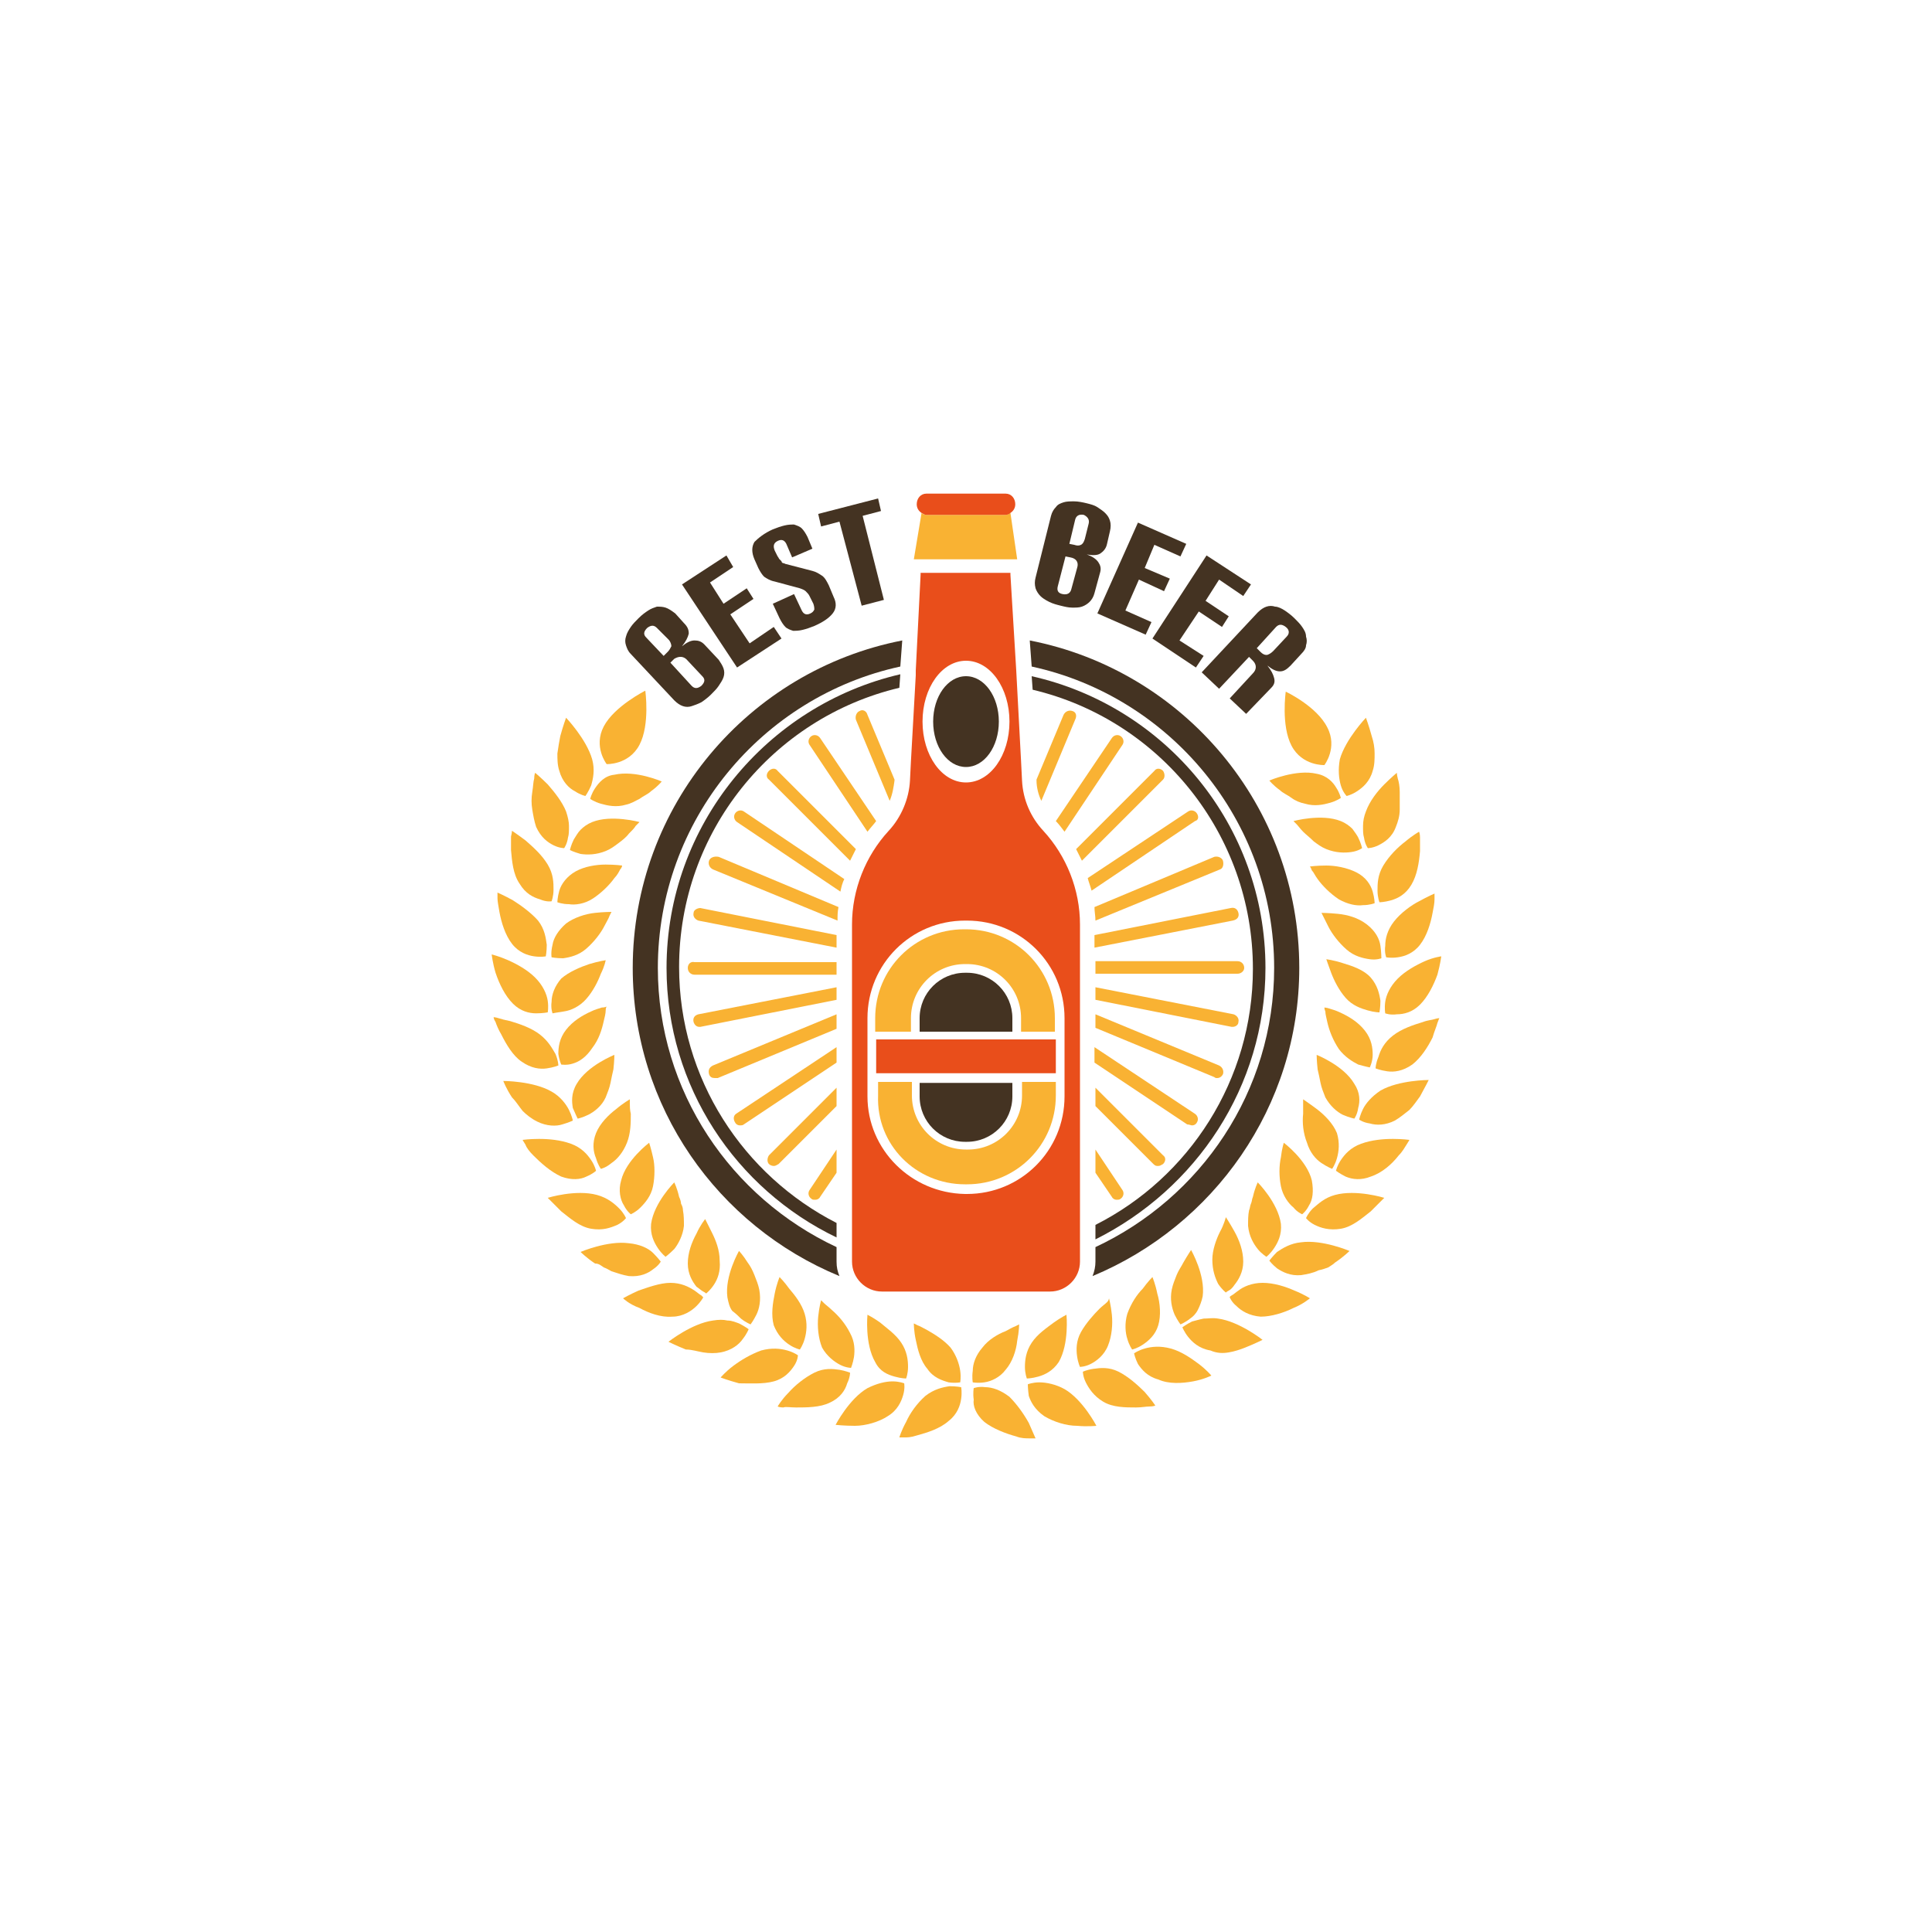 <?xml version="1.0" encoding="utf-8"?>
<!-- Generator: Adobe Illustrator 24.1.2, SVG Export Plug-In . SVG Version: 6.00 Build 0)  -->
<svg version="1.1" id="Layer_2" xmlns="http://www.w3.org/2000/svg" xmlns:xlink="http://www.w3.org/1999/xlink" x="0px" y="0px"
	 viewBox="0 0 200 200" style="enable-background:new 0 0 200 200;" xml:space="preserve">
<style type="text/css">
	.st0{fill:#443322;}
	.st1{fill:#F9B233;}
	.st2{fill:#E94E1B;}
</style>
<g>
	<g>
		<path class="st0" d="M131,100.2c0-14.8-10.4-27.1-24.2-30.2l0.1,1.4c13.1,3.1,22.8,14.9,22.8,28.9c0,11.5-6.6,21.6-16.3,26.5v1.5
			C123.8,123.1,131,112.5,131,100.2z"/>
		<path class="st0" d="M69,100.2c0,12.3,7.2,22.9,17.6,27.9v-1.5c-9.6-4.9-16.3-14.9-16.3-26.5c0-14,9.7-25.8,22.8-28.9l0.1-1.4
			C79.4,73,69,85.4,69,100.2z"/>
		<path class="st0" d="M131.9,100.2c0,12.8-7.6,23.8-18.5,28.9v1.5c0,0.5-0.1,1-0.3,1.5c12.5-5.2,21.4-17.5,21.4-31.9
			c0-16.8-12-30.8-27.9-33.9l0.2,2.7C121.1,72.1,131.9,84.9,131.9,100.2z"/>
		<path class="st0" d="M86.6,129.1C75.7,124,68.1,113,68.1,100.2c0-15.3,10.8-28.1,25.1-31.2l0.2-2.7c-15.9,3.1-27.9,17.1-27.9,33.9
			c0,14.4,8.8,26.7,21.4,31.9c-0.2-0.5-0.3-0.9-0.3-1.5V129.1z"/>
		<path class="st1" d="M128.8,100.2c0-0.4-0.3-0.7-0.7-0.7h-14.7v1.3h14.7C128.5,100.8,128.8,100.5,128.8,100.2z"/>
		<path class="st1" d="M71.2,100.2c0,0.4,0.3,0.7,0.7,0.7h14.7v-1.3H71.9C71.5,99.5,71.2,99.8,71.2,100.2z"/>
		<path class="st1" d="M119.9,120.7c0.2,0,0.3-0.1,0.5-0.2c0.3-0.3,0.3-0.7,0-0.9l-7-7v1.9l6,6C119.6,120.7,119.7,120.7,119.9,120.7
			z"/>
		<path class="st1" d="M79.6,79.8c-0.3,0.3-0.3,0.7,0,0.9l8.4,8.4c0.2-0.4,0.4-0.8,0.6-1.2l-8.1-8.1C80.3,79.5,79.9,79.5,79.6,79.8z
			"/>
		<path class="st1" d="M120.4,79.8c-0.3-0.3-0.7-0.3-0.9,0l-8.1,8.1c0.2,0.4,0.4,0.8,0.6,1.2l8.4-8.4
			C120.6,80.5,120.6,80.1,120.4,79.8z"/>
		<path class="st1" d="M79.6,120.5c0.1,0.1,0.3,0.2,0.5,0.2c0.2,0,0.3-0.1,0.5-0.2l6-6v-1.9l-7,7C79.4,119.9,79.4,120.3,79.6,120.5z
			"/>
		<path class="st1" d="M126,111.6c0.3,0,0.5-0.2,0.6-0.4c0.1-0.3,0-0.7-0.4-0.9l-12.8-5.3v1.4l12.3,5.1
			C125.8,111.6,125.9,111.6,126,111.6z"/>
		<path class="st1" d="M73.4,89.1c-0.1,0.3,0,0.7,0.4,0.9l12.9,5.3c0-0.5,0-0.9,0.1-1.4l-12.4-5.2C73.9,88.6,73.5,88.8,73.4,89.1z"
			/>
		<path class="st1" d="M111,73.6c-0.3-0.1-0.7,0-0.9,0.4l-2.8,6.7l0,0.1c0,0.7,0.2,1.5,0.5,2.1l3.5-8.4
			C111.5,74.1,111.4,73.7,111,73.6z"/>
		<path class="st1" d="M126.6,89.1c-0.1-0.3-0.5-0.5-0.9-0.4l-12.4,5.2c0,0.5,0.1,0.9,0.1,1.4l12.9-5.3
			C126.6,89.9,126.7,89.5,126.6,89.1z"/>
		<path class="st1" d="M73.4,111.2c0.1,0.3,0.3,0.4,0.6,0.4c0.1,0,0.2,0,0.3,0l12.3-5.1V105l-12.8,5.3
			C73.4,110.5,73.3,110.8,73.4,111.2z"/>
		<path class="st1" d="M89,73.6c-0.3,0.1-0.5,0.5-0.4,0.9l3.5,8.4c0.3-0.7,0.4-1.4,0.5-2.1l0-0.1l-2.8-6.7
			C89.7,73.6,89.3,73.4,89,73.6z"/>
		<path class="st1" d="M71.8,105.8c0.1,0.3,0.3,0.5,0.6,0.5c0,0,0.1,0,0.1,0l14.1-2.8v-1.3L72.3,105
			C71.9,105.1,71.7,105.4,71.8,105.8z"/>
		<path class="st1" d="M128.2,94.5c-0.1-0.4-0.4-0.6-0.8-0.5l-14.1,2.8v1.3l14.3-2.8C128.1,95.2,128.3,94.9,128.2,94.5z"/>
		<path class="st1" d="M76.1,84.2c-0.2,0.3-0.1,0.7,0.2,0.9L87,92.3c0.1-0.5,0.2-0.9,0.4-1.3L77,84C76.7,83.8,76.3,83.9,76.1,84.2z"
			/>
		<path class="st1" d="M123.4,116.5c0.2,0,0.4-0.1,0.5-0.3c0.2-0.3,0.1-0.7-0.2-0.9l-10.4-6.9v1.6l9.6,6.4
			C123.1,116.4,123.3,116.5,123.4,116.5z"/>
		<path class="st1" d="M84,124.1c0.1,0.1,0.2,0.1,0.4,0.1c0.2,0,0.4-0.1,0.5-0.3l1.7-2.5V119l-2.8,4.2
			C83.6,123.5,83.7,123.9,84,124.1z"/>
		<path class="st1" d="M116,76.2c-0.3-0.2-0.7-0.1-0.9,0.2l-5.8,8.6c0.3,0.3,0.6,0.7,0.9,1.1l6-9C116.4,76.8,116.3,76.4,116,76.2z"
			/>
		<path class="st1" d="M127.6,106.3c0.3,0,0.6-0.2,0.6-0.5c0.1-0.4-0.2-0.7-0.5-0.8l-14.3-2.8v1.3l14.1,2.8
			C127.5,106.3,127.6,106.3,127.6,106.3z"/>
		<path class="st1" d="M71.8,94.5c-0.1,0.4,0.2,0.7,0.5,0.8l14.3,2.8v-1.3L72.5,94C72.2,94,71.8,94.2,71.8,94.5z"/>
		<path class="st1" d="M123.9,84.2c-0.2-0.3-0.6-0.4-0.9-0.2l-10.4,6.9c0.1,0.4,0.3,0.9,0.4,1.3l10.7-7.2
			C124.1,84.9,124.1,84.5,123.9,84.2z"/>
		<path class="st1" d="M76.1,116.2c0.1,0.2,0.3,0.3,0.5,0.3c0.1,0,0.3,0,0.4-0.1l9.6-6.4v-1.6l-10.4,6.9
			C75.9,115.5,75.9,115.9,76.1,116.2z"/>
		<path class="st1" d="M84,76.2c-0.3,0.2-0.4,0.6-0.2,0.9l6,9c0.3-0.4,0.6-0.7,0.9-1.1l-5.8-8.6C84.7,76.1,84.3,76,84,76.2z"/>
		<path class="st1" d="M115.6,124.2c0.1,0,0.3,0,0.4-0.1c0.3-0.2,0.4-0.6,0.2-0.9l-2.8-4.2v2.4l1.7,2.5
			C115.2,124.1,115.4,124.2,115.6,124.2z"/>
		<path class="st1" d="M94.9,148.6c1.1-0.3,2.4-0.7,3.3-1.5c0.9-0.7,1.2-1.6,1.3-2.3c0.1-0.7,0-1.2,0-1.2s-0.5-0.1-1.2-0.1
			c-0.7,0.1-1.6,0.3-2.5,1c-0.9,0.8-1.6,1.8-2,2.7c-0.5,0.9-0.7,1.6-0.7,1.6s0.2,0,0.6,0C93.9,148.8,94.3,148.8,94.9,148.6z"/>
		<path class="st1" d="M98.2,143.1c0.7,0.1,1.2,0,1.2,0s0.1-0.5,0-1.2c-0.1-0.7-0.4-1.6-1-2.4c-0.7-0.8-1.7-1.4-2.4-1.8
			c-0.4-0.2-0.7-0.4-1-0.5c-0.2-0.1-0.4-0.2-0.4-0.2s0,0.8,0.2,1.7c0.2,1,0.5,2.2,1.2,3C96.6,142.6,97.5,142.9,98.2,143.1z"/>
		<path class="st1" d="M88.5,147.6c1.1,0,2.5-0.4,3.4-1c1-0.6,1.4-1.5,1.6-2.2c0.2-0.7,0.1-1.2,0.1-1.2s-0.5-0.2-1.2-0.2
			c-0.7,0-1.6,0.2-2.6,0.7c-1.9,1.1-3.3,3.8-3.3,3.8S87.4,147.6,88.5,147.6z"/>
		<path class="st1" d="M92.6,142.5c0.7,0.2,1.2,0.2,1.2,0.2s0.2-0.5,0.2-1.2c0-0.7-0.1-1.6-0.7-2.5c-0.6-0.9-1.5-1.5-2.2-2.1
			c-0.7-0.5-1.3-0.8-1.3-0.8s-0.3,3,0.8,4.9C91.1,142,91.9,142.3,92.6,142.5z"/>
		<path class="st1" d="M82.4,145.7c1.1,0,2.5,0,3.5-0.5c1.1-0.5,1.6-1.3,1.8-2c0.3-0.6,0.3-1.1,0.3-1.1s-0.5-0.2-1.1-0.3
			c-0.7-0.1-1.6-0.2-2.6,0.3c-1,0.5-2,1.3-2.7,2.1c-0.7,0.7-1.1,1.4-1.1,1.4s0.2,0.1,0.6,0.1C81.3,145.6,81.8,145.7,82.4,145.7z"/>
		<path class="st1" d="M87,141.3c0.6,0.3,1.1,0.3,1.1,0.3s0.2-0.5,0.3-1.1c0.1-0.7,0.1-1.6-0.4-2.5c-0.5-1-1.2-1.8-1.9-2.4
			c-0.3-0.3-0.6-0.5-0.8-0.7c-0.2-0.2-0.3-0.3-0.3-0.3s-0.2,0.7-0.3,1.7c-0.1,1,0,2.2,0.4,3.2C85.6,140.4,86.4,141,87,141.3z"/>
		<path class="st1" d="M80.1,143c1.1-0.3,1.7-1,2.1-1.6c0.4-0.6,0.4-1.1,0.4-1.1s-0.4-0.3-1.1-0.5c-0.7-0.2-1.6-0.3-2.7,0
			c-1.1,0.4-2.1,1-2.9,1.6c-0.8,0.6-1.3,1.2-1.3,1.2s0.8,0.3,1.9,0.6C77.6,143.2,79,143.3,80.1,143z"/>
		<path class="st1" d="M81.7,139.2c0.6,0.4,1.1,0.5,1.1,0.5s0.3-0.4,0.5-1.1c0.2-0.7,0.3-1.6,0-2.6c-0.3-1-1-1.9-1.6-2.6
			c-0.5-0.7-1-1.2-1-1.2s-0.3,0.7-0.5,1.7c-0.2,1-0.4,2.2-0.1,3.3C80.5,138.2,81.1,138.8,81.7,139.2z"/>
		<path class="st1" d="M72.8,140c0.6,0.1,1.3,0.1,1.8,0c1.1-0.2,1.9-0.8,2.3-1.4c0.4-0.5,0.6-1,0.6-1s-0.4-0.3-1-0.6
			c-0.3-0.1-0.7-0.3-1.2-0.3c-0.4-0.1-0.9-0.1-1.5,0c-2.2,0.3-4.6,2.2-4.6,2.2s0.8,0.4,1.8,0.8C71.6,139.7,72.2,139.9,72.8,140z"/>
		<path class="st1" d="M76.7,136.5c0.5,0.4,1,0.6,1,0.6s0.3-0.4,0.6-1c0.3-0.6,0.5-1.5,0.3-2.6c-0.1-0.5-0.3-1-0.5-1.5
			c-0.2-0.5-0.4-0.9-0.7-1.3c-0.5-0.8-0.9-1.2-0.9-1.2s-1.5,2.6-1.2,4.8c0.1,0.5,0.2,1,0.5,1.4C76.2,136,76.5,136.3,76.7,136.5z"/>
		<path class="st1" d="M69.6,136.3c1.1,0,2-0.6,2.5-1.1c0.5-0.5,0.7-0.9,0.7-0.9s-0.1-0.1-0.2-0.2c-0.2-0.1-0.4-0.3-0.7-0.5
			c-0.6-0.4-1.4-0.8-2.5-0.8c-1.1,0-2.4,0.5-3.3,0.8c-0.9,0.4-1.6,0.8-1.6,0.8s0.6,0.6,1.7,1C67.1,135.9,68.4,136.4,69.6,136.3z"/>
		<path class="st1" d="M72.8,133.7c0.2,0.1,0.3,0.2,0.3,0.2s0.4-0.3,0.8-0.9c0.4-0.6,0.7-1.4,0.6-2.5c0-1.1-0.4-2.1-0.8-2.9
			c-0.4-0.8-0.7-1.4-0.7-1.4s-0.5,0.6-0.9,1.5c-0.5,0.9-0.9,2-0.9,3.1c0,1.1,0.5,1.9,0.9,2.4C72.4,133.4,72.6,133.6,72.8,133.7z"/>
		<path class="st1" d="M62.5,131.2c0.3,0.1,0.6,0.3,0.8,0.4c0.6,0.2,1.2,0.4,1.8,0.5c1.2,0.1,2-0.3,2.5-0.7c0.6-0.4,0.8-0.8,0.8-0.8
			s-0.3-0.4-0.8-0.9c-0.5-0.5-1.4-0.9-2.5-1c-2.2-0.3-5,0.9-5,0.9s0.6,0.6,1.5,1.2C62,130.8,62.2,131,62.5,131.2z"/>
		<path class="st1" d="M68.1,129.2c0.4,0.6,0.8,0.9,0.8,0.9s0.4-0.3,0.9-0.8c0.4-0.5,0.9-1.4,1-2.4c0-0.5,0-1.1-0.1-1.6
			c0-0.3-0.1-0.5-0.2-0.7c0-0.2-0.1-0.5-0.2-0.7c-0.2-0.9-0.5-1.5-0.5-1.5s-2.1,2.1-2.4,4.3C67.3,127.8,67.7,128.6,68.1,129.2z"/>
		<path class="st1" d="M58.1,125.4c0.9,0.7,1.9,1.6,3.1,1.8c1.2,0.2,2-0.1,2.7-0.4c0.6-0.3,0.9-0.7,0.9-0.7s-0.2-0.5-0.7-1
			c-0.5-0.5-1.2-1.1-2.3-1.4c-2.2-0.6-5.1,0.3-5.1,0.3S57.3,124.6,58.1,125.4z"/>
		<path class="st1" d="M67.2,118.3c0,0-2.4,1.8-2.9,3.9c-0.3,1-0.1,2,0.3,2.6c0.3,0.6,0.7,0.9,0.7,0.9s0.5-0.2,1-0.7
			c0.5-0.5,1.1-1.2,1.3-2.2c0.2-1,0.2-2.2,0-3C67.4,118.9,67.2,118.3,67.2,118.3z"/>
		<path class="st1" d="M55.2,119.6c0.8,0.8,1.8,1.7,2.9,2.2c1.1,0.4,2,0.3,2.6,0c0.7-0.3,1-0.6,1-0.6s-0.1-0.5-0.5-1.1
			c-0.4-0.6-1-1.3-2.1-1.7c-1.1-0.4-2.3-0.5-3.3-0.5c-1,0-1.7,0.1-1.7,0.1s0.1,0.2,0.3,0.5C54.5,118.8,54.8,119.2,55.2,119.6z"/>
		<path class="st1" d="M65.2,114.2c0-0.3,0-0.4,0-0.4s-0.7,0.4-1.4,1c-0.8,0.6-1.7,1.5-2.1,2.5c-0.4,1-0.3,1.9,0,2.6
			c0.2,0.7,0.5,1.1,0.5,1.1s0.5-0.1,1.1-0.6c0.6-0.4,1.2-1.1,1.6-2.1c0.4-1,0.4-2.1,0.4-3C65.2,114.9,65.2,114.5,65.2,114.2z"/>
		<path class="st1" d="M54.1,115c0.4,0.4,0.9,0.8,1.5,1.1c1,0.5,2,0.5,2.6,0.3c0.7-0.2,1.1-0.4,1.1-0.4s-0.1-0.5-0.4-1.1
			c-0.3-0.6-0.9-1.4-1.8-1.9c-1.9-1.1-5-1.1-5-1.1s0.3,0.8,0.9,1.7C53.4,114,53.7,114.5,54.1,115z"/>
		<path class="st1" d="M59.8,115.8c0,0,0.5-0.1,1.1-0.4c0.6-0.3,1.4-0.9,1.8-1.8c0.2-0.5,0.4-1,0.5-1.5c0.1-0.5,0.2-1,0.3-1.4
			c0.1-0.9,0.1-1.5,0.1-1.5s-2.8,1.1-3.9,3c-0.6,1-0.5,1.9-0.4,2.5C59.6,115.4,59.8,115.8,59.8,115.8z"/>
		<path class="st1" d="M55.9,107.1c-0.9-0.7-2.1-1.1-3.1-1.4c-0.5-0.1-0.9-0.2-1.2-0.3c-0.3-0.1-0.5-0.1-0.5-0.1s0,0.2,0.2,0.5
			c0.1,0.3,0.3,0.8,0.6,1.3c0.5,1,1.2,2.2,2.1,2.8c1,0.7,1.9,0.8,2.6,0.7c0.7-0.1,1.2-0.3,1.2-0.3s0-0.5-0.3-1.2
			C57.2,108.6,56.8,107.8,55.9,107.1z"/>
		<path class="st1" d="M59.3,110.1c0.7-0.2,1.4-0.7,2-1.6c0.7-0.9,1-1.9,1.2-2.8c0.1-0.4,0.2-0.8,0.2-1.1c0-0.3,0.1-0.4,0.1-0.4
			s-0.2,0.1-0.5,0.1c-0.3,0.1-0.7,0.2-1.1,0.4c-0.9,0.4-1.9,1-2.6,1.9c-0.7,0.9-0.8,1.8-0.8,2.5c0.1,0.7,0.3,1.1,0.3,1.1
			S58.7,110.3,59.3,110.1z"/>
		<path class="st1" d="M53.1,103.9c0.8,0.8,1.7,1,2.4,1c0.7,0,1.2-0.1,1.2-0.1s0.1-0.5,0-1.2c-0.1-0.7-0.5-1.6-1.3-2.4
			c-0.8-0.8-1.9-1.4-2.8-1.8c-0.9-0.4-1.7-0.6-1.7-0.6s0.1,0.9,0.4,1.9C51.7,101.9,52.3,103.1,53.1,103.9z"/>
		<path class="st1" d="M58.4,104.7c0.7-0.1,1.6-0.5,2.3-1.3c0.7-0.8,1.2-1.8,1.5-2.6c0.4-0.8,0.5-1.4,0.5-1.4s-0.7,0.1-1.7,0.4
			c-0.9,0.3-2.1,0.8-2.9,1.5c-0.7,0.8-1,1.7-1,2.4c-0.1,0.7,0.1,1.2,0.1,1.2S57.7,104.8,58.4,104.7z"/>
		<path class="st1" d="M53.1,93.2c-0.9-0.5-1.6-0.8-1.6-0.8s0,0.2,0,0.6c0,0.3,0.1,0.8,0.2,1.4c0.2,1.1,0.6,2.4,1.3,3.3
			c0.7,0.9,1.6,1.2,2.3,1.3c0.7,0.1,1.2,0,1.2,0s0.1-0.5,0.1-1.2c-0.1-0.7-0.2-1.6-0.9-2.5C55,94.5,53.9,93.7,53.1,93.2z"/>
		<path class="st1" d="M57.1,99.1c0,0,0.5,0.1,1.2,0.1c0.7-0.1,1.6-0.3,2.4-1c0.8-0.7,1.5-1.6,1.9-2.4c0.2-0.4,0.4-0.7,0.5-1
			c0.1-0.2,0.2-0.4,0.2-0.4s-0.8,0-1.7,0.1c-1,0.1-2.2,0.5-3,1.1c-0.8,0.7-1.3,1.5-1.4,2.2C57,98.6,57.1,99.1,57.1,99.1z"/>
		<path class="st1" d="M57.1,93.3c0,0,0.2-0.5,0.2-1.2c0-0.7,0-1.6-0.6-2.6c-0.6-1-1.5-1.8-2.3-2.5c-0.8-0.6-1.4-1-1.4-1
			s0,0.2-0.1,0.6c0,0.4,0,0.8,0,1.4c0.1,1.1,0.2,2.5,0.9,3.5c0.6,1,1.4,1.4,2.1,1.6C56.6,93.4,57.1,93.3,57.1,93.3z"/>
		<path class="st1" d="M61.4,93c0.9-0.6,1.7-1.4,2.2-2.1c0.3-0.3,0.5-0.7,0.6-0.9c0.2-0.2,0.2-0.4,0.2-0.4s-0.7-0.1-1.7-0.1
			c-1,0-2.2,0.2-3.1,0.7c-0.9,0.5-1.5,1.3-1.7,2c-0.2,0.7-0.2,1.2-0.2,1.2s0.5,0.2,1.2,0.2C59.5,93.7,60.5,93.6,61.4,93z"/>
		<path class="st1" d="M55.4,80c0,0-0.1,0.2-0.1,0.6c-0.1,0.3-0.1,0.8-0.2,1.4c-0.1,0.6-0.1,1.2,0,1.8c0.1,0.6,0.2,1.2,0.4,1.8
			c0.5,1.1,1.2,1.6,1.8,1.9c0.6,0.3,1.1,0.3,1.1,0.3s0.3-0.4,0.4-1.1c0.1-0.3,0.1-0.7,0.1-1.2c0-0.4-0.1-0.9-0.3-1.5
			c-0.4-1-1.2-2-1.9-2.8C56,80.5,55.4,80,55.4,80z"/>
		<path class="st1" d="M66.2,85.1c0,0-0.7-0.2-1.7-0.3c-1-0.1-2.2-0.1-3.2,0.3c-0.5,0.2-0.9,0.5-1.2,0.8c-0.3,0.3-0.5,0.7-0.7,1
			c-0.3,0.6-0.4,1.1-0.4,1.1s0.4,0.2,1.1,0.4c0.7,0.1,1.6,0.1,2.6-0.3c0.5-0.2,0.9-0.5,1.3-0.8c0.4-0.3,0.8-0.6,1.1-1
			c0.3-0.3,0.6-0.6,0.7-0.8C66.1,85.2,66.2,85.1,66.2,85.1z"/>
		<path class="st1" d="M58.6,74.3c0,0-0.3,0.8-0.6,1.9c-0.1,0.5-0.2,1.1-0.3,1.8c0,0.6,0,1.2,0.2,1.8c0.3,1.1,1,1.8,1.6,2.1
			c0.6,0.4,1.1,0.5,1.1,0.5s0.3-0.4,0.6-1.1c0.2-0.7,0.4-1.6,0.1-2.7C60.7,76.5,58.6,74.3,58.6,74.3z"/>
		<path class="st1" d="M61.6,81.6c-0.4,0.6-0.5,1.1-0.5,1.1s0.4,0.3,1.1,0.5c0.7,0.2,1.6,0.4,2.6,0.1c0.5-0.1,1-0.4,1.4-0.6
			c0.4-0.3,0.9-0.5,1.2-0.8c0.7-0.5,1.1-1,1.1-1s-2.7-1.2-4.9-0.7C62.6,80.3,62,81,61.6,81.6z"/>
		<path class="st1" d="M101.7,139.5c-0.7,0.8-1,1.7-1,2.4c-0.1,0.7,0,1.2,0,1.2s0.5,0.1,1.2,0c0.7-0.1,1.6-0.5,2.2-1.3
			c0.7-0.8,1.1-2,1.2-3c0.2-1,0.2-1.7,0.2-1.7s-0.2,0.1-0.4,0.2c-0.3,0.1-0.6,0.3-1,0.5C103.3,138.1,102.3,138.7,101.7,139.5z"/>
		<path class="st1" d="M101.9,147.2c0.9,0.7,2.2,1.2,3.3,1.5c0.5,0.2,1,0.2,1.4,0.2c0.4,0,0.6,0,0.6,0s-0.3-0.7-0.7-1.6
			c-0.5-0.9-1.2-1.9-2-2.7c-0.9-0.7-1.8-1-2.5-1c-0.7-0.1-1.2,0.1-1.2,0.1s-0.1,0.5,0,1.2C100.7,145.5,101,146.4,101.9,147.2z"/>
		<path class="st1" d="M106.8,139c-0.6,0.9-0.7,1.8-0.7,2.5c0,0.7,0.2,1.2,0.2,1.2s0.5,0,1.2-0.2c0.7-0.2,1.5-0.6,2.1-1.5
			c1.1-1.9,0.8-4.9,0.8-4.9s-0.6,0.3-1.3,0.8C108.3,137.5,107.4,138.1,106.8,139z"/>
		<path class="st1" d="M108.1,146.6c1,0.6,2.3,1,3.4,1c1.1,0.1,2,0,2,0s-1.4-2.7-3.3-3.8c-0.9-0.5-1.9-0.7-2.6-0.7
			c-0.7,0-1.2,0.2-1.2,0.2s0,0.5,0.1,1.2C106.7,145.1,107.1,145.9,108.1,146.6z"/>
		<path class="st1" d="M114.6,134.8c-0.2,0.2-0.5,0.4-0.8,0.7c-0.6,0.6-1.4,1.5-1.9,2.4c-0.5,0.9-0.5,1.8-0.4,2.5
			c0.1,0.7,0.3,1.1,0.3,1.1s0.5,0,1.1-0.3c0.6-0.3,1.4-0.9,1.8-1.9c0.4-1,0.5-2.2,0.4-3.2c-0.1-1-0.3-1.7-0.3-1.7
			S114.8,134.6,114.6,134.8z"/>
		<path class="st1" d="M117.6,145.7c0.6,0,1-0.1,1.4-0.1c0.4,0,0.6-0.1,0.6-0.1s-0.4-0.6-1.1-1.4c-0.7-0.7-1.7-1.6-2.7-2.1
			c-1-0.5-1.9-0.4-2.6-0.3c-0.7,0.1-1.1,0.3-1.1,0.3s0,0.5,0.3,1.1c0.3,0.6,0.8,1.4,1.8,2C115.2,145.7,116.5,145.7,117.6,145.7z"/>
		<path class="st1" d="M118.3,133.4c-0.6,0.6-1.2,1.5-1.6,2.6c-0.3,1-0.2,2,0,2.6c0.2,0.7,0.5,1.1,0.5,1.1s0.5-0.1,1.1-0.5
			c0.6-0.4,1.3-1,1.6-2c0.3-1,0.2-2.3-0.1-3.3c-0.2-1-0.5-1.7-0.5-1.7S118.8,132.7,118.3,133.4z"/>
		<path class="st1" d="M123.5,143c1.1-0.2,1.9-0.6,1.9-0.6s-0.5-0.6-1.3-1.2c-0.8-0.6-1.8-1.3-2.9-1.6c-1.1-0.3-2-0.2-2.7,0
			c-0.7,0.2-1.1,0.5-1.1,0.5s0.1,0.5,0.4,1.1c0.4,0.6,1,1.3,2.1,1.6C121,143.3,122.4,143.2,123.5,143z"/>
		<path class="st1" d="M122.5,130.7c-0.2,0.4-0.5,0.8-0.7,1.3c-0.2,0.5-0.4,1-0.5,1.5c-0.2,1,0,1.9,0.3,2.6c0.3,0.6,0.6,1,0.6,1
			s0.5-0.2,1-0.6c0.3-0.2,0.6-0.5,0.8-0.9c0.2-0.4,0.4-0.9,0.5-1.4c0.3-2.2-1.2-4.8-1.2-4.8S122.9,130,122.5,130.7z"/>
		<path class="st1" d="M127.2,140c0.6-0.1,1.2-0.3,1.7-0.5c1-0.4,1.8-0.8,1.8-0.8s-2.4-1.9-4.6-2.2c-0.6-0.1-1,0-1.5,0
			c-0.5,0.1-0.8,0.2-1.2,0.3c-0.6,0.3-1,0.6-1,0.6s0.2,0.5,0.6,1c0.4,0.5,1.1,1.2,2.3,1.4C126,140.1,126.6,140.1,127.2,140z"/>
		<path class="st1" d="M126.3,127.5c-0.4,0.8-0.8,1.9-0.8,2.9c0,1.1,0.3,1.9,0.6,2.5c0.4,0.6,0.8,0.9,0.8,0.9s0.1-0.1,0.3-0.2
			c0.2-0.1,0.4-0.3,0.6-0.6c0.4-0.5,0.9-1.3,0.9-2.4c0-1.1-0.4-2.2-0.9-3.1c-0.5-0.9-0.9-1.5-0.9-1.5S126.7,126.8,126.3,127.5z"/>
		<path class="st1" d="M135.6,134.4c0,0-0.6-0.4-1.6-0.8c-0.9-0.4-2.1-0.8-3.3-0.8c-1.1,0-2,0.4-2.5,0.8c-0.3,0.2-0.5,0.4-0.7,0.5
			c-0.2,0.1-0.2,0.2-0.2,0.2s0.2,0.5,0.7,0.9c0.5,0.5,1.3,1,2.5,1.1c1.1,0,2.4-0.4,3.4-0.9C134.9,135,135.6,134.4,135.6,134.4z"/>
		<path class="st1" d="M129.7,123.9c-0.1,0.2-0.1,0.5-0.2,0.7c-0.1,0.2-0.1,0.5-0.2,0.7c-0.1,0.5-0.1,1-0.1,1.6
			c0.1,1.1,0.6,1.9,1,2.4c0.4,0.5,0.9,0.8,0.9,0.8s0.4-0.3,0.8-0.9c0.4-0.6,0.8-1.4,0.7-2.5c-0.3-2.2-2.4-4.3-2.4-4.3
			S129.9,123,129.7,123.9z"/>
		<path class="st1" d="M137.5,131.2c0.3-0.2,0.5-0.3,0.7-0.5c0.9-0.6,1.5-1.2,1.5-1.2s-2.8-1.2-5-0.9c-1.1,0.1-1.9,0.6-2.5,1
			c-0.5,0.5-0.8,0.9-0.8,0.9s0.3,0.4,0.8,0.8c0.6,0.4,1.4,0.8,2.5,0.7c0.6-0.1,1.2-0.2,1.8-0.5C137,131.4,137.2,131.3,137.5,131.2z"
			/>
		<path class="st1" d="M134.8,125.7c0,0,0.4-0.3,0.7-0.9c0.4-0.6,0.5-1.5,0.3-2.6c-0.5-2.1-2.9-3.9-2.9-3.9s-0.2,0.6-0.3,1.5
			c-0.2,0.9-0.2,2,0,3c0.2,1,0.8,1.8,1.3,2.2C134.3,125.5,134.8,125.7,134.8,125.7z"/>
		<path class="st1" d="M143.3,124c0,0-2.9-0.9-5.1-0.3c-1.1,0.3-1.7,0.9-2.3,1.4c-0.5,0.5-0.7,1-0.7,1s0.3,0.4,0.9,0.7
			c0.6,0.3,1.5,0.6,2.7,0.4c1.2-0.2,2.2-1.1,3.1-1.8C142.7,124.6,143.3,124,143.3,124z"/>
		<path class="st1" d="M136.8,120.4c0.6,0.4,1.1,0.6,1.1,0.6s0.3-0.4,0.5-1.1c0.2-0.7,0.3-1.6,0-2.6c-0.4-1-1.3-1.9-2.1-2.5
			c-0.8-0.6-1.4-1-1.4-1s0,0.2,0,0.4c0,0.3,0,0.7,0,1.1c-0.1,0.9,0,2,0.4,3C135.6,119.3,136.2,120,136.8,120.4z"/>
		<path class="st1" d="M144.8,119.6c0.4-0.4,0.6-0.8,0.8-1.1c0.2-0.3,0.3-0.5,0.3-0.5s-0.7-0.1-1.7-0.1c-1,0-2.2,0.1-3.3,0.5
			c-1.1,0.4-1.7,1.1-2.1,1.7c-0.4,0.6-0.5,1.1-0.5,1.1s0.4,0.3,1,0.6c0.7,0.3,1.6,0.4,2.6,0C143.1,121.4,144.1,120.5,144.8,119.6z"
			/>
		<path class="st1" d="M140.2,115.8c0,0,0.3-0.4,0.4-1.1c0.2-0.7,0.2-1.6-0.4-2.5c-1.1-1.9-3.9-3-3.9-3s0,0.6,0.1,1.5
			c0.1,0.4,0.2,0.9,0.3,1.4c0.1,0.5,0.3,1,0.5,1.5c0.5,0.9,1.2,1.5,1.8,1.8C139.7,115.7,140.2,115.8,140.2,115.8z"/>
		<path class="st1" d="M147.9,111.8c0,0-3.1,0-5,1.1c-0.9,0.6-1.5,1.3-1.8,1.9c-0.3,0.6-0.4,1.1-0.4,1.1s0.4,0.3,1.1,0.4
			c0.7,0.2,1.6,0.2,2.6-0.3c0.5-0.3,1-0.7,1.5-1.1c0.4-0.4,0.8-1,1.1-1.4C147.5,112.6,147.9,111.8,147.9,111.8z"/>
		<path class="st1" d="M142.1,109.2c0-0.7-0.1-1.6-0.8-2.5c-0.7-0.9-1.7-1.5-2.6-1.9c-0.4-0.2-0.8-0.3-1.1-0.4
			c-0.3-0.1-0.5-0.1-0.5-0.1s0,0.2,0.1,0.4c0,0.3,0.1,0.6,0.2,1.1c0.2,0.9,0.6,1.9,1.2,2.8c0.6,0.8,1.4,1.3,2,1.6
			c0.7,0.2,1.2,0.3,1.2,0.3S142.1,109.9,142.1,109.2z"/>
		<path class="st1" d="M148.8,105.9c0.1-0.3,0.2-0.5,0.2-0.5s-0.2,0-0.5,0.1c-0.3,0.1-0.7,0.1-1.2,0.3c-1,0.3-2.2,0.7-3.1,1.4
			c-0.9,0.7-1.3,1.5-1.5,2.2c-0.3,0.7-0.3,1.2-0.3,1.2s0.5,0.2,1.2,0.3c0.7,0.1,1.6,0,2.6-0.7c0.9-0.7,1.6-1.8,2.1-2.8
			C148.5,106.7,148.7,106.3,148.8,105.9z"/>
		<path class="st1" d="M142.8,104.8c0,0,0.1-0.5,0.1-1.2c-0.1-0.7-0.3-1.6-1-2.4c-0.7-0.8-1.9-1.2-2.9-1.5c-0.9-0.3-1.7-0.4-1.7-0.4
			s0.2,0.6,0.5,1.4c0.3,0.8,0.8,1.8,1.5,2.6c0.7,0.8,1.6,1.1,2.3,1.3C142.3,104.8,142.8,104.8,142.8,104.8z"/>
		<path class="st1" d="M147.5,99.5c-0.9,0.4-2,1-2.8,1.8c-0.8,0.8-1.2,1.7-1.3,2.4c-0.1,0.7,0,1.2,0,1.2s0.5,0.2,1.2,0.1
			c0.7,0,1.6-0.2,2.4-1c0.8-0.8,1.4-2,1.8-3.1c0.3-1.1,0.4-1.9,0.4-1.9S148.4,99.1,147.5,99.5z"/>
		<path class="st1" d="M142.9,97.9c-0.1-0.7-0.5-1.5-1.4-2.2c-0.9-0.7-2-1-3-1.1c-1-0.1-1.7-0.1-1.7-0.1s0.1,0.2,0.2,0.4
			c0.1,0.2,0.3,0.6,0.5,1c0.4,0.8,1.1,1.7,1.9,2.4c0.8,0.7,1.7,0.9,2.4,1c0.7,0.1,1.2-0.1,1.2-0.1S143,98.6,142.9,97.9z"/>
		<path class="st1" d="M144.3,95.4c-0.7,0.9-0.9,1.8-0.9,2.5c-0.1,0.7,0.1,1.2,0.1,1.2s0.5,0.1,1.2,0c0.7-0.1,1.6-0.4,2.3-1.3
			c0.7-0.9,1.1-2.2,1.3-3.3c0.1-0.5,0.2-1,0.2-1.4c0-0.4,0-0.6,0-0.6s-0.7,0.3-1.6,0.8C146.1,93.7,145,94.5,144.3,95.4z"/>
		<path class="st1" d="M135.6,89.7c0,0,0.1,0.1,0.2,0.4c0.2,0.2,0.3,0.5,0.6,0.9c0.5,0.7,1.3,1.5,2.2,2.1c0.9,0.5,1.8,0.7,2.5,0.6
			c0.7,0,1.2-0.2,1.2-0.2s0-0.5-0.2-1.2c-0.2-0.7-0.7-1.5-1.7-2c-1-0.5-2.2-0.7-3.1-0.7C136.3,89.6,135.6,89.7,135.6,89.7z"/>
		<path class="st1" d="M146.9,86.1c0,0-0.7,0.4-1.4,1c-0.8,0.6-1.7,1.5-2.3,2.5c-0.6,1-0.6,1.9-0.6,2.6c0,0.7,0.2,1.2,0.2,1.2
			s0.5,0,1.2-0.2c0.7-0.2,1.5-0.6,2.1-1.6c0.6-1,0.8-2.3,0.9-3.5c0-0.6,0-1.1,0-1.4C147,86.3,146.9,86.1,146.9,86.1z"/>
		<path class="st1" d="M140,85.8c-0.3-0.3-0.7-0.6-1.2-0.8c-1-0.4-2.2-0.4-3.2-0.3c-1,0.1-1.7,0.3-1.7,0.3s0.1,0.1,0.3,0.3
			c0.2,0.2,0.4,0.5,0.7,0.8c0.3,0.3,0.7,0.6,1.1,1c0.4,0.3,0.8,0.6,1.3,0.8c1,0.4,1.9,0.4,2.6,0.3c0.7-0.1,1.1-0.4,1.1-0.4
			s-0.1-0.5-0.4-1.1C140.5,86.5,140.3,86.2,140,85.8z"/>
		<path class="st1" d="M144.7,80.6c-0.1-0.4-0.1-0.6-0.1-0.6s-0.6,0.5-1.3,1.2c-0.7,0.7-1.5,1.7-1.9,2.8c-0.2,0.5-0.3,1-0.3,1.5
			c0,0.5,0,0.9,0.1,1.2c0.1,0.7,0.4,1.1,0.4,1.1s0.5,0,1.1-0.3c0.6-0.3,1.4-0.8,1.8-1.9c0.2-0.5,0.4-1.1,0.4-1.8c0-0.6,0-1.2,0-1.8
			C144.9,81.4,144.8,80.9,144.7,80.6z"/>
		<path class="st1" d="M136.3,80.1c-2.1-0.5-4.9,0.7-4.9,0.7s0.4,0.5,1.1,1c0.3,0.3,0.8,0.5,1.2,0.8c0.4,0.3,0.9,0.5,1.4,0.6
			c1,0.3,1.9,0.1,2.6-0.1c0.7-0.2,1.1-0.5,1.1-0.5s-0.1-0.5-0.5-1.1C138,81,137.4,80.3,136.3,80.1z"/>
		<path class="st1" d="M141.4,74.3c0,0-2.1,2.2-2.7,4.3c-0.2,1.1-0.1,2,0.1,2.7c0.2,0.7,0.6,1.1,0.6,1.1s0.5-0.1,1.1-0.5
			c0.6-0.4,1.3-1,1.6-2.1c0.2-0.6,0.2-1.2,0.2-1.8c0-0.6-0.1-1.2-0.3-1.8C141.7,75.1,141.4,74.3,141.4,74.3z"/>
		<path class="st1" d="M62.5,75.2c-1.1,2.1,0.3,3.9,0.3,3.9s2.3,0.1,3.4-2c1.1-2.1,0.6-5.6,0.6-5.6S63.6,73.1,62.5,75.2z"/>
		<path class="st1" d="M133.1,71.6c0,0-0.5,3.5,0.6,5.6c1.1,2.1,3.4,2,3.4,2s1.4-1.8,0.3-3.9C136.3,73.1,133.1,71.6,133.1,71.6z"/>
		<path class="st1" d="M94.6,57.9h10.7l-0.7-4.8h0c-0.2,0.1-0.3,0.2-0.5,0.2h-8.2c-0.2,0-0.4-0.1-0.5-0.2h0L94.6,57.9z"/>
		<path class="st2" d="M111.8,130.6V95.7c0-3.6-1.4-7.1-3.8-9.7c-1.3-1.4-2.1-3.2-2.2-5.2l-0.1-2l-0.5-9.4l-0.6-9.9l0-0.2h-9.3
			l0,0.2l-0.5,9.9l0,0.5l-0.5,8.9h0l-0.1,2c-0.1,1.9-0.9,3.8-2.2,5.2c-2.4,2.6-3.8,6.1-3.8,9.7v34.9c0,1.7,1.4,3.1,3.1,3.1h17.4
			C110.4,133.7,111.8,132.3,111.8,130.6z M95.5,74.7c0-3.5,2-6.3,4.5-6.3c2.5,0,4.5,2.8,4.5,6.3c0,3.5-2,6.3-4.5,6.3
			C97.5,81,95.5,78.2,95.5,74.7z M89.8,113.5v-1.4v-5.3v-1.4c0-5.6,4.5-10.1,10.1-10.1h0.2c5.6,0,10.1,4.5,10.1,10.1v1.4v5.3v1.4
			c0,5.6-4.5,10.1-10.1,10.1h-0.2C94.3,123.5,89.8,119,89.8,113.5z"/>
		<path class="st2" d="M104.1,53.3c0.2,0,0.4-0.1,0.5-0.2c0.3-0.2,0.5-0.5,0.5-0.9v0c0-0.6-0.4-1.1-1-1.1h-8.2c-0.6,0-1,0.5-1,1.1v0
			c0,0.4,0.2,0.7,0.5,0.9c0.2,0.1,0.3,0.2,0.5,0.2H104.1z"/>
		<path class="st1" d="M94.3,106.8v-1.4c0-3.1,2.5-5.6,5.6-5.6h0.2c3.1,0,5.6,2.5,5.6,5.6v1.4h3.5v-1.4c0-5.1-4.1-9.2-9.2-9.2h-0.2
			c-5.1,0-9.2,4.1-9.2,9.2v1.4H94.3z"/>
		<path class="st1" d="M99.9,122.6h0.2c5.1,0,9.2-4.1,9.2-9.2v-1.4h-3.5v1.4c0,3.1-2.5,5.6-5.6,5.6h-0.2c-3.1,0-5.6-2.5-5.6-5.6
			v-1.4h-3.5v1.4C90.7,118.5,94.8,122.6,99.9,122.6z"/>
		<path class="st0" d="M104.8,106.8v-1.4c0-2.6-2.1-4.7-4.7-4.7h-0.2c-2.6,0-4.7,2.1-4.7,4.7v1.4H104.8z"/>
		<path class="st0" d="M95.2,112.1v1.4c0,2.6,2.1,4.7,4.7,4.7h0.2c2.6,0,4.7-2.1,4.7-4.7v-1.4H95.2z"/>
		<rect x="90.7" y="107.6" class="st2" width="18.6" height="3.5"/>
		<path class="st0" d="M103.4,74.7c0-2.6-1.5-4.7-3.4-4.7c-1.9,0-3.4,2.1-3.4,4.7c0,2.6,1.5,4.7,3.4,4.7
			C101.9,79.4,103.4,77.3,103.4,74.7z"/>
		<path class="st0" d="M68.9,62.9c-0.3-0.1-0.6-0.1-0.9-0.1c-0.3,0.1-0.6,0.2-0.9,0.4s-0.6,0.4-1,0.8c-0.3,0.3-0.6,0.6-0.8,0.9
			c-0.2,0.3-0.4,0.6-0.5,1c-0.1,0.3-0.1,0.6,0,0.9c0.1,0.3,0.2,0.6,0.5,0.9l4.5,4.8c0.3,0.3,0.6,0.5,0.9,0.6c0.3,0.1,0.6,0.1,0.9,0
			c0.3-0.1,0.6-0.2,1-0.4c0.3-0.2,0.7-0.5,1-0.8c0.3-0.3,0.6-0.6,0.8-0.9c0.2-0.3,0.4-0.6,0.5-0.9c0.1-0.3,0.1-0.6,0-0.9
			c-0.1-0.3-0.3-0.6-0.5-0.9l-1.5-1.6c-0.3-0.3-0.6-0.4-1-0.4c-0.4,0-0.8,0.2-1.3,0.6c0.4-0.5,0.6-0.9,0.7-1.3
			c0-0.4-0.1-0.7-0.5-1.1l-0.9-1C69.5,63.2,69.2,63,68.9,62.9z M69.1,67.5l-0.4,0.4l-1.8-1.9c-0.3-0.3-0.3-0.6,0.1-1
			c0.4-0.3,0.7-0.3,1,0l1.2,1.2c0.2,0.2,0.3,0.5,0.3,0.7C69.4,67.1,69.3,67.3,69.1,67.5z M71.2,68.4l1.5,1.6c0.3,0.3,0.3,0.6-0.1,1
			c-0.4,0.3-0.7,0.3-1,0l-2.2-2.4l0.4-0.4C70.3,67.9,70.8,67.9,71.2,68.4z"/>
		<polygon class="st0" points="75.2,57.5 70.6,60.5 76.3,69.1 80.9,66.1 80.1,64.9 77.6,66.6 75.6,63.6 78,62 77.3,60.9 74.9,62.5 
			73.5,60.3 75.9,58.7 		"/>
		<path class="st0" d="M80.5,56c0.4-0.2,0.7-0.1,0.9,0.3l0.6,1.4l2.1-0.9l-0.5-1.2c-0.2-0.4-0.4-0.7-0.6-0.9
			c-0.2-0.2-0.5-0.3-0.8-0.4c-0.3,0-0.6,0-1,0.1c-0.4,0.1-0.7,0.2-1.2,0.4c-0.9,0.4-1.5,0.9-1.9,1.3c-0.3,0.5-0.3,1.1,0,1.8l0.4,0.9
			c0.2,0.4,0.4,0.7,0.6,0.9c0.3,0.2,0.6,0.4,1.1,0.5l2.6,0.7c0.3,0.1,0.5,0.2,0.6,0.3c0.2,0.2,0.3,0.3,0.4,0.5l0.4,0.8
			c0.1,0.3,0.1,0.5,0.1,0.6c-0.1,0.2-0.2,0.3-0.4,0.4c-0.4,0.2-0.7,0.1-0.9-0.3l-0.8-1.7L80,62.5l0.7,1.5c0.2,0.4,0.4,0.7,0.6,0.9
			c0.2,0.2,0.5,0.3,0.8,0.4c0.3,0,0.6,0,1-0.1c0.4-0.1,0.7-0.2,1.2-0.4c0.9-0.4,1.5-0.8,1.9-1.3c0.4-0.5,0.4-1.1,0.1-1.7l-0.5-1.2
			c-0.2-0.4-0.4-0.8-0.7-1c-0.3-0.2-0.6-0.4-1-0.5l-2.7-0.7c-0.1,0-0.2-0.1-0.3-0.1c-0.1,0-0.2-0.1-0.2-0.2
			c-0.1-0.1-0.1-0.1-0.2-0.2c-0.1-0.1-0.1-0.2-0.2-0.3l-0.3-0.6C80,56.5,80.1,56.2,80.5,56z"/>
		<polygon class="st0" points="90.9,51.6 84.7,53.2 85,54.5 86.9,54 89.2,62.7 91.5,62.1 89.3,53.4 91.2,52.9 		"/>
		<path class="st0" d="M114.4,53.1c-0.2-0.2-0.5-0.4-0.8-0.6c-0.3-0.2-0.7-0.3-1.1-0.4c-0.4-0.1-0.9-0.2-1.3-0.2
			c-0.4,0-0.8,0-1.1,0.1c-0.3,0.1-0.6,0.2-0.8,0.5c-0.2,0.2-0.4,0.5-0.5,0.9l-1.6,6.4c-0.1,0.4-0.1,0.7,0,1.1
			c0.1,0.3,0.3,0.6,0.5,0.8c0.2,0.2,0.5,0.4,0.9,0.6c0.4,0.2,0.8,0.3,1.2,0.4c0.4,0.1,0.8,0.2,1.2,0.2c0.4,0,0.7,0,1-0.1
			c0.3-0.1,0.6-0.3,0.8-0.5c0.2-0.2,0.4-0.5,0.5-0.9l0.6-2.2c0.1-0.4,0-0.7-0.2-1c-0.2-0.3-0.6-0.6-1.2-0.8c0.6,0.1,1.1,0.1,1.4-0.1
			c0.3-0.2,0.6-0.5,0.7-1l0.3-1.3c0.1-0.4,0.1-0.8,0-1.1C114.8,53.6,114.7,53.4,114.4,53.1z M111.5,58.8l-0.6,2.2
			c-0.1,0.4-0.4,0.6-0.9,0.5c-0.5-0.1-0.6-0.4-0.5-0.8l0.8-3.1l0.5,0.1C111.4,57.8,111.7,58.2,111.5,58.8z M112.7,54.2l-0.4,1.6
			c-0.1,0.3-0.2,0.5-0.4,0.6c-0.2,0.1-0.4,0.1-0.7,0l-0.5-0.1l0.6-2.5c0.1-0.4,0.4-0.6,0.9-0.5C112.6,53.5,112.8,53.8,112.7,54.2z"
			/>
		<polygon class="st0" points="113.6,63.5 118.6,65.7 119.2,64.4 116.5,63.2 117.9,60 120.5,61.2 121.1,59.9 118.5,58.8 119.5,56.4 
			122.2,57.6 122.8,56.3 117.8,54.1 		"/>
		<polygon class="st0" points="119.3,66.1 123.8,69.1 124.6,67.9 122.1,66.3 124.1,63.3 126.5,64.9 127.2,63.8 124.8,62.2 126.2,60 
			128.7,61.7 129.5,60.5 124.9,57.5 		"/>
		<path class="st0" d="M134.8,64.9c-0.2-0.3-0.5-0.6-0.8-0.9c-0.3-0.3-0.7-0.6-1-0.8c-0.3-0.2-0.7-0.4-1-0.4c-0.3-0.1-0.6-0.1-0.9,0
			c-0.3,0.1-0.6,0.3-0.9,0.6l-5.8,6.2l1.8,1.7l3.1-3.3l0.4,0.4c0.4,0.4,0.4,0.9,0,1.3l-2.4,2.6l1.7,1.6l2.6-2.7
			c0.3-0.3,0.4-0.6,0.3-1c-0.1-0.4-0.3-0.8-0.7-1.3c0.5,0.4,0.9,0.6,1.3,0.6c0.4,0,0.7-0.2,1.1-0.6l1.1-1.2c0.3-0.3,0.5-0.6,0.5-0.9
			c0.1-0.3,0.1-0.6,0-0.9C135.2,65.5,135,65.2,134.8,64.9z M133.2,65.9l-1.4,1.5c-0.2,0.2-0.5,0.4-0.7,0.4c-0.2,0-0.4-0.1-0.6-0.3
			l-0.4-0.4l2-2.2c0.3-0.3,0.6-0.3,1,0S133.5,65.6,133.2,65.9z"/>
	</g>
</g>
</svg>
